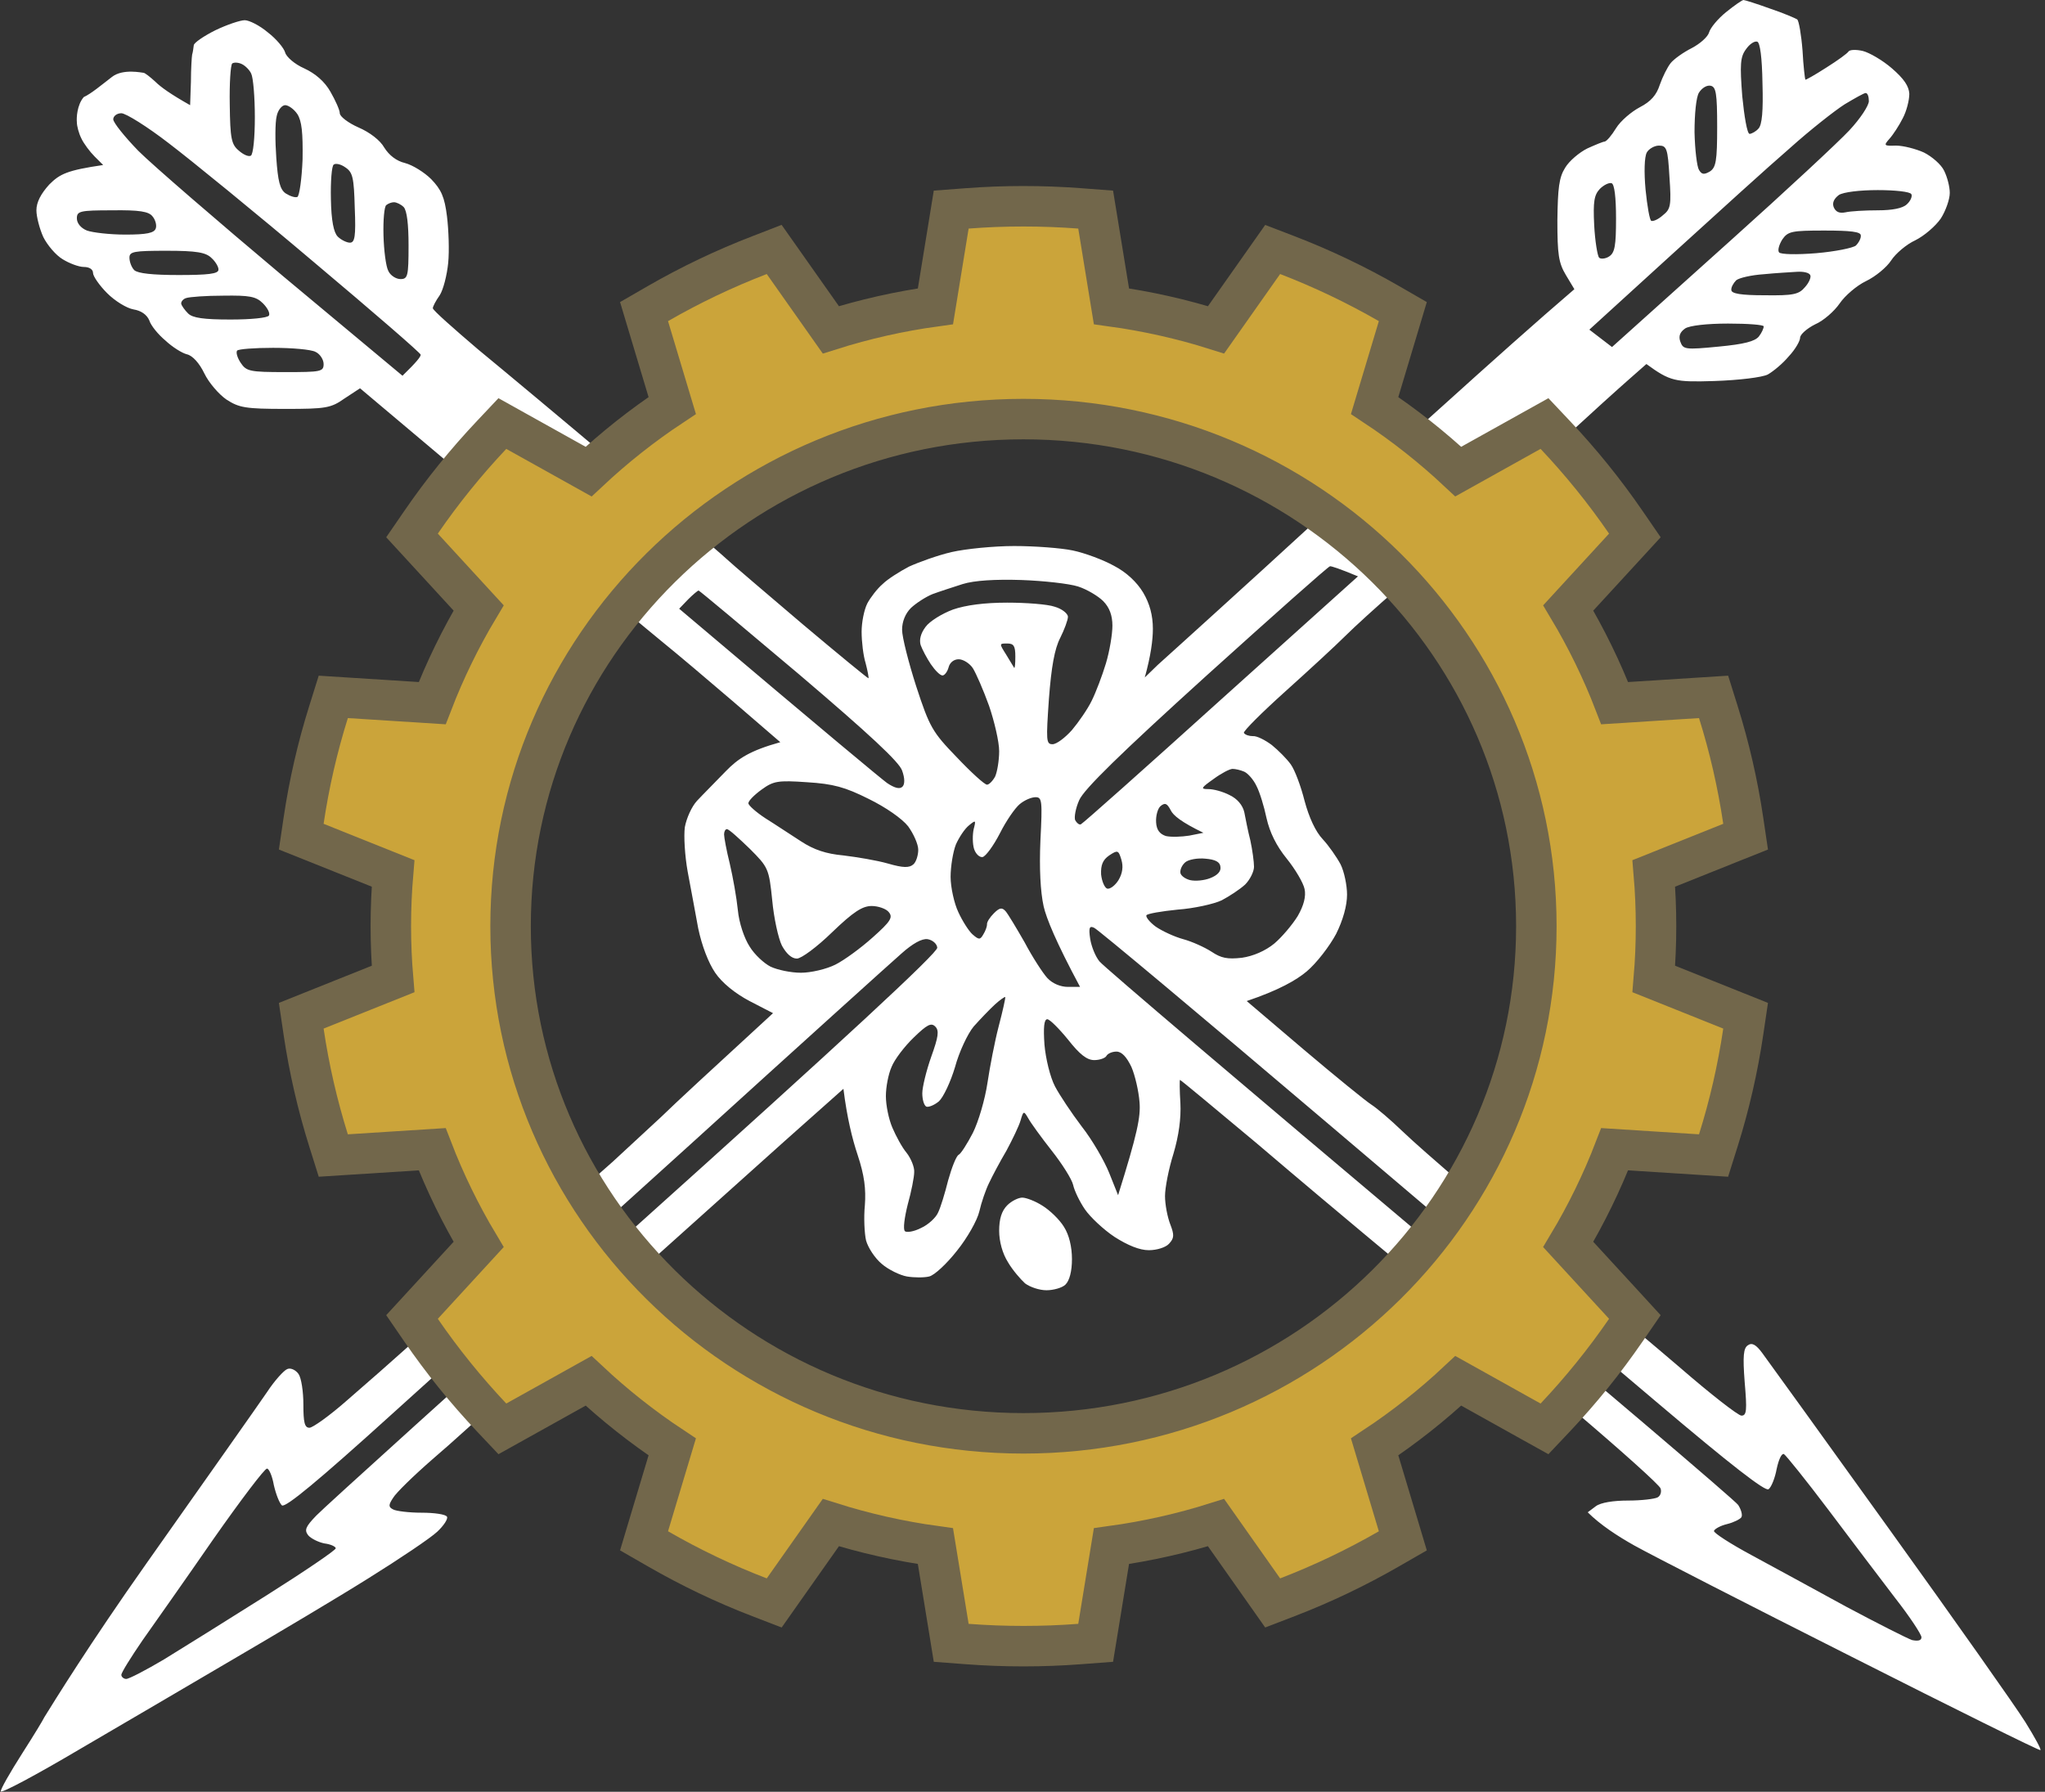 <svg width="97" height="85" viewBox="0 0 97 85" fill="none" xmlns="http://www.w3.org/2000/svg">
<rect x="0" y="0" width="97" height="85" fill="#333333" stroke="none"/>
<path fill-rule="evenodd" clip-rule="evenodd" d="M82.698 0C82.755 0 83.311 0.173 83.945 0.403C84.578 0.614 85.153 0.863 85.249 0.921C85.326 0.998 85.441 1.65 85.499 2.398C85.537 3.128 85.614 3.761 85.633 3.78C85.652 3.799 86.094 3.55 86.631 3.204C87.149 2.878 87.629 2.533 87.686 2.437C87.744 2.36 88.032 2.341 88.358 2.418C88.665 2.494 89.298 2.859 89.739 3.243C90.315 3.742 90.545 4.087 90.564 4.451C90.564 4.758 90.43 5.277 90.257 5.603C90.085 5.948 89.797 6.389 89.624 6.581C89.336 6.907 89.356 6.927 89.931 6.907C90.276 6.907 90.871 7.061 91.255 7.234C91.639 7.426 92.08 7.809 92.214 8.097C92.368 8.404 92.483 8.865 92.483 9.152C92.483 9.459 92.291 9.997 92.061 10.361C91.811 10.726 91.274 11.186 90.852 11.397C90.43 11.589 89.912 12.03 89.701 12.357C89.49 12.683 88.953 13.124 88.511 13.335C88.07 13.546 87.513 14.026 87.264 14.39C87.015 14.755 86.497 15.216 86.094 15.388C85.71 15.58 85.384 15.868 85.384 16.021C85.384 16.175 85.153 16.578 84.847 16.904C84.559 17.249 84.117 17.614 83.849 17.767C83.58 17.902 82.486 18.036 81.316 18.075C79.455 18.132 79.225 18.094 78.093 17.269L77.287 17.979C76.826 18.381 75.445 19.629 74.217 20.761C72.758 22.085 71.876 22.775 71.722 22.68C71.569 22.603 71.53 22.622 71.607 22.737C71.684 22.833 70.916 23.716 69.88 24.656C68.863 25.615 67.233 27.073 66.292 27.918C65.333 28.743 64.22 29.76 63.798 30.182C63.376 30.604 62.109 31.774 60.977 32.791C59.845 33.808 58.963 34.691 59.001 34.767C59.059 34.863 59.251 34.921 59.423 34.921C59.615 34.902 60.018 35.113 60.325 35.343C60.632 35.593 61.035 35.995 61.227 36.264C61.419 36.533 61.706 37.3 61.879 37.991C62.09 38.778 62.397 39.449 62.743 39.814C63.03 40.121 63.414 40.677 63.587 41.003C63.76 41.349 63.894 42.001 63.894 42.442C63.894 42.961 63.702 43.651 63.376 44.304C63.069 44.879 62.455 45.685 61.975 46.088C61.495 46.491 60.67 46.971 59.135 47.489L61.841 49.791C63.337 51.058 64.776 52.228 65.045 52.401C65.314 52.573 65.966 53.13 66.503 53.648C67.041 54.166 68.211 55.183 69.074 55.931C69.957 56.66 71.07 57.62 71.55 58.061C72.049 58.483 72.624 58.963 72.835 59.116C73.065 59.27 73.91 59.98 74.735 60.728C75.541 61.457 76.423 62.205 76.653 62.359C76.903 62.512 78.265 63.664 79.704 64.892C81.143 66.139 82.448 67.156 82.602 67.156C82.851 67.156 82.87 66.906 82.755 65.563C82.659 64.316 82.698 63.952 82.909 63.817C83.1 63.683 83.292 63.779 83.599 64.201C83.829 64.508 86.554 68.288 89.643 72.586C92.733 76.884 95.63 80.99 96.071 81.7C96.512 82.41 96.838 83.004 96.781 83.024C96.743 83.062 92.713 81.067 87.82 78.591C82.947 76.135 78.304 73.756 77.517 73.315C76.73 72.874 75.905 72.336 75.31 71.742L75.694 71.454C75.924 71.281 76.519 71.185 77.229 71.185C77.862 71.185 78.495 71.108 78.63 71.032C78.764 70.955 78.822 70.763 78.764 70.609C78.726 70.456 76.884 68.806 74.716 66.964C72.528 65.122 70.341 63.261 69.842 62.839C69.362 62.416 68.307 61.534 67.52 60.882C66.734 60.229 65.448 59.155 64.642 58.483C63.836 57.812 61.572 55.912 59.615 54.243C57.639 52.593 56.008 51.23 55.969 51.23C55.95 51.23 55.95 51.729 55.989 52.324C56.027 53.053 55.912 53.878 55.663 54.722C55.432 55.452 55.26 56.353 55.26 56.737C55.26 57.14 55.375 57.735 55.509 58.08C55.701 58.579 55.701 58.733 55.451 59.001C55.298 59.174 54.876 59.308 54.492 59.308C54.051 59.308 53.494 59.078 52.861 58.675C52.343 58.33 51.71 57.735 51.46 57.37C51.211 57.006 50.962 56.488 50.904 56.219C50.846 55.95 50.386 55.221 49.887 54.588C49.388 53.955 48.889 53.264 48.774 53.053C48.563 52.688 48.544 52.688 48.41 53.149C48.333 53.418 48.026 54.051 47.738 54.588C47.431 55.106 47.066 55.797 46.913 56.123C46.76 56.43 46.548 57.044 46.453 57.466C46.357 57.888 45.877 58.733 45.397 59.327C44.918 59.941 44.323 60.498 44.073 60.555C43.843 60.613 43.363 60.613 43.018 60.555C42.692 60.498 42.135 60.229 41.828 59.961C41.502 59.692 41.176 59.193 41.08 58.848C41.003 58.521 40.965 57.754 41.023 57.178C41.08 56.411 41.003 55.758 40.677 54.78C40.428 54.032 40.178 53.034 40.006 51.652L37.223 54.127C35.688 55.509 32.599 58.272 30.335 60.306C28.09 62.34 25.308 64.853 24.176 65.909C23.063 66.964 21.413 68.46 20.511 69.228C19.629 69.996 18.784 70.82 18.65 71.051C18.42 71.396 18.42 71.492 18.65 71.607C18.784 71.684 19.398 71.761 19.993 71.761C20.607 71.761 21.144 71.838 21.202 71.953C21.259 72.049 21.049 72.375 20.741 72.662C20.415 72.969 18.957 73.948 17.48 74.869C15.983 75.809 13.105 77.517 11.071 78.707C9.056 79.896 5.737 81.834 3.741 83.004C1.727 84.194 0.077 85.077 0.038 84.981C0.019 84.885 0.48 84.079 1.055 83.177C1.631 82.275 2.015 81.642 2.111 81.45C2.59 80.683 4.202 78.054 6.965 74.14C9.728 70.226 12.299 66.58 12.664 66.043C13.028 65.487 13.47 65.007 13.623 64.949C13.777 64.873 14.026 64.988 14.16 65.18C14.294 65.371 14.39 66.024 14.39 66.618C14.39 67.482 14.448 67.731 14.678 67.731C14.832 67.731 15.638 67.156 16.444 66.446C17.269 65.736 18.708 64.469 19.648 63.625C20.588 62.762 22.89 60.69 24.733 59.02C26.594 57.332 28.532 55.567 29.069 55.106C29.587 54.626 30.623 53.667 31.371 52.976C32.1 52.266 33.597 50.885 36.667 48.064L35.554 47.489C34.863 47.124 34.249 46.625 33.923 46.146C33.597 45.666 33.29 44.86 33.117 44.035C32.983 43.287 32.753 42.078 32.618 41.349C32.484 40.6 32.427 39.66 32.484 39.238C32.561 38.816 32.81 38.26 33.06 37.991C33.309 37.722 33.923 37.108 34.422 36.59C35.017 35.976 35.573 35.612 37.012 35.209L34.787 33.29C33.559 32.235 32.081 30.988 31.486 30.508C30.892 30.028 27.822 27.457 24.656 24.809C21.49 22.142 18.497 19.61 17.077 18.42L16.348 18.899C15.695 19.36 15.465 19.398 13.527 19.398C11.647 19.398 11.34 19.341 10.745 18.957C10.38 18.708 9.901 18.151 9.69 17.71C9.459 17.23 9.133 16.866 8.865 16.808C8.634 16.751 8.174 16.463 7.848 16.156C7.502 15.868 7.157 15.446 7.08 15.196C6.965 14.928 6.696 14.736 6.332 14.678C6.006 14.621 5.449 14.275 5.085 13.911C4.72 13.546 4.413 13.105 4.413 12.951C4.413 12.779 4.24 12.664 3.972 12.664C3.741 12.664 3.281 12.491 2.974 12.299C2.648 12.107 2.245 11.627 2.053 11.244C1.88 10.86 1.727 10.284 1.727 9.977C1.727 9.594 1.938 9.191 2.341 8.749C2.84 8.251 3.185 8.078 4.893 7.828L4.49 7.426C4.26 7.195 3.972 6.812 3.857 6.562C3.741 6.332 3.646 5.986 3.646 5.795C3.626 5.603 3.646 4.989 3.972 4.605C4.317 4.451 4.816 4.029 5.315 3.646C5.833 3.243 6.754 3.454 6.811 3.454C6.869 3.454 7.118 3.646 7.368 3.876C7.617 4.125 8.097 4.471 9.018 4.989L9.056 3.876C9.056 3.281 9.095 2.686 9.114 2.59C9.152 2.475 9.172 2.283 9.191 2.149C9.191 2.034 9.67 1.708 10.208 1.439C10.764 1.17 11.397 0.959 11.608 0.959C11.819 0.959 12.318 1.209 12.702 1.535C13.105 1.842 13.47 2.283 13.527 2.494C13.585 2.705 13.988 3.051 14.429 3.243C14.966 3.492 15.407 3.876 15.676 4.356C15.906 4.758 16.117 5.219 16.117 5.372C16.117 5.526 16.52 5.833 17 6.044C17.537 6.274 18.036 6.658 18.228 7.003C18.458 7.368 18.804 7.637 19.206 7.733C19.571 7.828 20.128 8.174 20.454 8.5C20.933 8.999 21.087 9.344 21.202 10.265C21.279 10.898 21.317 11.896 21.259 12.472C21.202 13.047 21.029 13.738 20.857 14.007C20.665 14.275 20.53 14.544 20.53 14.621C20.53 14.717 21.509 15.58 22.679 16.578C23.869 17.556 26.881 20.07 29.357 22.161C31.832 24.253 34.115 26.191 34.441 26.498C34.748 26.786 36.398 28.186 38.087 29.625C39.775 31.045 41.176 32.196 41.195 32.177C41.214 32.158 41.157 31.832 41.061 31.467C40.946 31.103 40.869 30.431 40.869 29.971C40.869 29.529 40.984 28.934 41.138 28.628C41.291 28.34 41.617 27.918 41.867 27.706C42.097 27.476 42.673 27.112 43.114 26.881C43.574 26.67 44.476 26.344 45.129 26.191C45.8 26.037 47.143 25.903 48.103 25.903C49.081 25.903 50.348 25.999 50.885 26.114C51.441 26.229 52.324 26.555 52.842 26.843C53.437 27.15 53.936 27.63 54.223 28.11C54.53 28.628 54.684 29.184 54.684 29.836C54.684 30.354 54.588 31.103 54.3 32.139L54.914 31.544C55.26 31.237 56.545 30.067 57.754 28.973C58.963 27.879 60.958 26.056 62.167 24.944C63.376 23.811 66.196 21.26 68.422 19.264C70.629 17.269 72.95 15.196 74.677 13.719L74.274 13.047C73.929 12.472 73.871 12.069 73.871 10.457C73.891 8.922 73.948 8.423 74.236 7.963C74.428 7.637 74.907 7.234 75.291 7.042C75.675 6.869 76.04 6.716 76.116 6.716C76.212 6.696 76.442 6.428 76.653 6.082C76.865 5.737 77.383 5.296 77.785 5.085C78.304 4.816 78.572 4.509 78.726 4.029C78.86 3.646 79.09 3.185 79.244 2.993C79.397 2.801 79.858 2.475 80.242 2.283C80.644 2.072 81.009 1.746 81.067 1.535C81.124 1.324 81.489 0.883 81.872 0.576C82.275 0.249 82.64 0 82.698 0ZM82.64 4.567C82.736 5.526 82.87 6.332 82.985 6.351C83.081 6.351 83.292 6.236 83.407 6.102C83.58 5.929 83.638 5.257 83.599 3.953C83.58 2.725 83.484 2.015 83.35 1.976C83.216 1.938 82.985 2.091 82.813 2.341C82.544 2.705 82.525 3.07 82.64 4.567ZM10.898 4.97C10.918 6.562 10.975 6.85 11.32 7.138C11.532 7.33 11.781 7.445 11.896 7.387C12.011 7.33 12.088 6.524 12.088 5.564C12.088 4.605 12.011 3.684 11.915 3.492C11.839 3.319 11.627 3.108 11.455 3.032C11.282 2.955 11.09 2.955 11.014 3.012C10.937 3.089 10.879 3.953 10.898 4.97ZM80.376 6.274C80.395 7.099 80.491 7.905 80.587 8.059C80.721 8.289 80.836 8.289 81.105 8.135C81.393 7.944 81.45 7.637 81.45 6.025C81.45 4.413 81.393 4.125 81.143 4.068C80.951 4.029 80.721 4.183 80.587 4.394C80.453 4.605 80.376 5.411 80.376 6.274ZM84.904 7.023C83.945 7.848 81.431 10.131 79.282 12.088L75.387 15.638L76.462 16.463C77.21 15.791 79.532 13.7 82.122 11.378C84.712 9.056 87.226 6.716 87.725 6.178C88.243 5.622 88.645 5.008 88.645 4.797C88.645 4.586 88.588 4.413 88.492 4.413C88.415 4.413 87.974 4.663 87.494 4.95C87.015 5.257 85.844 6.178 84.904 7.023ZM13.105 7.483C13.182 8.596 13.278 8.98 13.546 9.172C13.757 9.306 13.988 9.383 14.103 9.344C14.199 9.306 14.314 8.5 14.352 7.56C14.371 6.293 14.314 5.737 14.103 5.411C13.949 5.181 13.681 4.989 13.527 4.989C13.373 4.989 13.182 5.219 13.124 5.507C13.047 5.814 13.047 6.696 13.105 7.483ZM6.562 7.157C7.234 7.828 10.323 10.495 13.431 13.105L19.091 17.825C19.763 17.173 19.955 16.923 19.955 16.827C19.955 16.751 17.691 14.793 14.909 12.453C12.146 10.112 9.037 7.579 8.001 6.792C6.984 6.006 5.967 5.372 5.756 5.372C5.545 5.372 5.372 5.507 5.372 5.66C5.372 5.814 5.91 6.485 6.562 7.157ZM78.054 8.999C78.131 9.766 78.246 10.438 78.323 10.476C78.419 10.515 78.668 10.399 78.879 10.208C79.244 9.92 79.282 9.747 79.186 8.385C79.109 7.042 79.052 6.907 78.687 6.907C78.476 6.907 78.208 7.061 78.112 7.234C77.997 7.445 77.977 8.174 78.054 8.999ZM15.695 9.44C15.714 10.476 15.829 11.033 16.021 11.225C16.175 11.378 16.444 11.512 16.597 11.512C16.827 11.512 16.885 11.225 16.827 9.862C16.789 8.423 16.731 8.174 16.386 7.944C16.175 7.79 15.925 7.733 15.829 7.809C15.734 7.867 15.676 8.615 15.695 9.44ZM75.617 10.687C75.656 11.436 75.771 12.126 75.848 12.222C75.924 12.299 76.155 12.28 76.327 12.165C76.596 11.992 76.653 11.647 76.653 10.361C76.653 9.363 76.577 8.73 76.442 8.692C76.327 8.653 76.078 8.769 75.886 8.96C75.617 9.248 75.56 9.555 75.617 10.687ZM86.976 9.824C87.072 10.054 87.245 10.131 87.533 10.073C87.782 10.016 88.473 9.977 89.068 9.977C89.758 9.977 90.257 9.881 90.449 9.69C90.622 9.536 90.718 9.306 90.66 9.21C90.603 9.095 89.893 9.018 89.068 9.018C88.204 9.018 87.437 9.114 87.226 9.248C86.995 9.421 86.9 9.613 86.976 9.824ZM18.19 11.167C18.209 11.877 18.305 12.645 18.42 12.855C18.516 13.067 18.784 13.239 18.995 13.239C19.341 13.239 19.379 13.105 19.379 11.647C19.379 10.63 19.302 9.997 19.149 9.824C19.015 9.69 18.804 9.594 18.688 9.594C18.573 9.594 18.42 9.651 18.324 9.728C18.228 9.786 18.17 10.438 18.19 11.167ZM4.125 10.937C4.394 11.033 5.2 11.129 5.948 11.129C6.965 11.129 7.31 11.052 7.387 10.841C7.445 10.687 7.368 10.419 7.234 10.265C7.061 10.035 6.62 9.958 5.315 9.977C3.78 9.977 3.646 10.016 3.646 10.361C3.646 10.591 3.837 10.822 4.125 10.937ZM84.386 11.973C84.463 12.069 85.211 12.088 86.151 12.011C87.053 11.934 87.897 11.762 88.031 11.647C88.166 11.512 88.281 11.301 88.262 11.167C88.262 10.994 87.782 10.937 86.535 10.937C84.981 10.937 84.808 10.975 84.54 11.359C84.386 11.608 84.309 11.877 84.386 11.973ZM6.37 12.817C6.543 12.971 7.234 13.047 8.481 13.047C9.862 13.047 10.361 12.99 10.361 12.798C10.38 12.683 10.227 12.414 10.035 12.242C9.766 11.973 9.325 11.896 7.905 11.896C6.351 11.896 6.14 11.934 6.14 12.222C6.14 12.414 6.236 12.683 6.37 12.817ZM82.352 13.297C82.218 13.431 82.103 13.642 82.122 13.757C82.122 13.93 82.582 14.007 83.695 14.007C85.058 14.026 85.326 13.968 85.614 13.623C85.806 13.412 85.921 13.143 85.863 13.047C85.806 12.932 85.537 12.875 85.23 12.894C84.942 12.913 84.233 12.951 83.657 13.009C83.081 13.047 82.486 13.182 82.352 13.297ZM8.596 14.41C8.615 14.506 8.769 14.717 8.922 14.87C9.133 15.081 9.651 15.158 10.937 15.158C11.896 15.158 12.702 15.081 12.759 14.966C12.817 14.851 12.683 14.602 12.472 14.39C12.146 14.064 11.839 14.007 10.591 14.026C9.786 14.026 8.98 14.084 8.826 14.141C8.692 14.18 8.577 14.314 8.596 14.41ZM79.704 16.213C79.838 16.578 79.934 16.597 81.508 16.444C82.736 16.328 83.235 16.194 83.427 15.964C83.561 15.791 83.657 15.58 83.657 15.484C83.657 15.407 82.909 15.35 81.968 15.35C80.951 15.35 80.145 15.446 79.934 15.58C79.685 15.753 79.608 15.945 79.704 16.213ZM11.416 17.211C11.685 17.614 11.839 17.652 13.527 17.652C15.216 17.652 15.35 17.633 15.35 17.269C15.35 17.058 15.177 16.789 14.966 16.693C14.755 16.578 13.853 16.501 12.951 16.501C12.069 16.501 11.301 16.559 11.244 16.635C11.186 16.731 11.263 16.981 11.416 17.211ZM51.192 37.953C51.019 38.336 50.942 38.778 51 38.912C51.077 39.046 51.192 39.142 51.269 39.104C51.364 39.066 54.339 36.418 57.907 33.194L64.412 27.342C63.491 26.958 63.165 26.862 63.088 26.862C63.011 26.862 60.383 29.203 57.236 32.043C53.149 35.746 51.422 37.434 51.192 37.953ZM44.227 28.186C43.901 28.32 43.459 28.608 43.21 28.839C42.941 29.107 42.788 29.491 42.788 29.875C42.788 30.22 43.095 31.429 43.459 32.561C44.093 34.499 44.227 34.729 45.378 35.919C46.069 36.648 46.702 37.224 46.817 37.224C46.913 37.224 47.086 37.051 47.201 36.84C47.297 36.629 47.393 36.091 47.393 35.631C47.393 35.19 47.163 34.211 46.913 33.482C46.644 32.734 46.299 31.947 46.145 31.698C45.992 31.467 45.685 31.275 45.474 31.275C45.244 31.275 45.052 31.429 44.994 31.659C44.937 31.87 44.802 32.043 44.706 32.043C44.591 32.043 44.361 31.813 44.15 31.506C43.958 31.218 43.747 30.815 43.67 30.604C43.594 30.354 43.67 30.047 43.901 29.74C44.093 29.472 44.687 29.107 45.205 28.915C45.819 28.704 46.702 28.589 47.776 28.589C48.678 28.589 49.695 28.666 50.021 28.781C50.367 28.877 50.655 29.107 50.655 29.261C50.655 29.414 50.482 29.875 50.29 30.259C50.021 30.776 49.868 31.64 49.753 33.156C49.618 35.132 49.618 35.305 49.925 35.305C50.117 35.305 50.52 34.998 50.846 34.633C51.153 34.269 51.595 33.635 51.787 33.233C51.978 32.849 52.285 32.043 52.458 31.467C52.631 30.892 52.765 30.086 52.765 29.683C52.765 29.203 52.631 28.819 52.324 28.512C52.094 28.282 51.556 27.956 51.134 27.822C50.712 27.687 49.503 27.553 48.448 27.515C47.22 27.476 46.222 27.534 45.666 27.706C45.186 27.86 44.534 28.071 44.227 28.186ZM32.215 28.877C39.449 34.998 41.79 36.936 42.078 37.147C42.423 37.377 42.673 37.454 42.807 37.319C42.922 37.204 42.922 36.916 42.788 36.552C42.653 36.149 41.253 34.844 37.895 31.985C35.305 29.798 33.175 28.014 33.136 28.014C33.098 28.014 32.868 28.205 32.638 28.436L32.215 28.877ZM48.103 31.678C48.141 31.717 48.16 31.486 48.16 31.141C48.16 30.642 48.084 30.527 47.776 30.527C47.393 30.527 47.393 30.527 47.719 31.045C47.892 31.333 48.064 31.621 48.103 31.678ZM57.313 37.434C57.562 37.434 58.003 37.55 58.33 37.722C58.694 37.895 58.944 38.202 59.02 38.528C59.078 38.816 59.193 39.43 59.308 39.871C59.404 40.313 59.481 40.888 59.481 41.118C59.481 41.349 59.289 41.733 59.059 41.963C58.809 42.193 58.31 42.519 57.946 42.711C57.581 42.884 56.641 43.095 55.854 43.152C55.087 43.229 54.415 43.344 54.377 43.421C54.339 43.498 54.53 43.747 54.818 43.958C55.125 44.169 55.701 44.438 56.123 44.553C56.545 44.668 57.14 44.937 57.466 45.148C57.927 45.455 58.214 45.512 58.905 45.436C59.442 45.359 60.018 45.109 60.44 44.764C60.805 44.457 61.304 43.862 61.553 43.459C61.841 42.961 61.956 42.519 61.879 42.174C61.822 41.886 61.438 41.234 61.035 40.735C60.536 40.121 60.229 39.488 60.076 38.816C59.96 38.26 59.749 37.569 59.596 37.281C59.462 36.993 59.193 36.686 59.02 36.609C58.848 36.533 58.598 36.475 58.464 36.475C58.33 36.475 57.927 36.686 57.562 36.955C56.967 37.377 56.929 37.434 57.313 37.434ZM35.497 38.106C35.497 38.202 35.861 38.528 36.302 38.816C36.763 39.104 37.511 39.603 37.991 39.91C38.605 40.313 39.181 40.505 40.006 40.581C40.639 40.658 41.579 40.812 42.116 40.965C42.845 41.176 43.133 41.176 43.325 41.003C43.459 40.888 43.555 40.562 43.555 40.313C43.555 40.044 43.325 39.545 43.076 39.2C42.788 38.835 42.02 38.298 41.195 37.895C40.082 37.339 39.526 37.185 38.279 37.108C36.897 37.012 36.686 37.051 36.13 37.454C35.784 37.703 35.497 37.991 35.497 38.106ZM47.431 39.526C47.124 40.121 46.76 40.62 46.606 40.658C46.453 40.677 46.28 40.505 46.203 40.274C46.126 40.025 46.126 39.603 46.184 39.334C46.299 38.893 46.28 38.893 45.954 39.161C45.762 39.315 45.493 39.718 45.34 40.063C45.205 40.409 45.09 41.099 45.09 41.598C45.09 42.097 45.263 42.865 45.455 43.267C45.647 43.69 45.954 44.169 46.126 44.323C46.433 44.591 46.491 44.591 46.644 44.323C46.74 44.169 46.817 43.958 46.817 43.862C46.798 43.747 46.951 43.517 47.143 43.325C47.412 43.056 47.527 43.037 47.7 43.229C47.815 43.363 48.218 44.035 48.602 44.706C48.966 45.397 49.465 46.165 49.676 46.395C49.925 46.664 50.309 46.817 50.655 46.817H51.23C50.079 44.668 49.638 43.575 49.503 42.999C49.35 42.308 49.292 41.195 49.35 39.871C49.446 37.991 49.427 37.818 49.12 37.818C48.928 37.818 48.602 37.953 48.371 38.145C48.141 38.336 47.719 38.95 47.431 39.526ZM54.837 39.008C54.857 39.373 55.01 39.564 55.298 39.66C55.547 39.718 56.046 39.699 56.411 39.641L57.082 39.507C56.046 39.008 55.643 38.682 55.528 38.432C55.355 38.106 55.26 38.068 55.048 38.24C54.914 38.355 54.818 38.701 54.837 39.008ZM34.614 40.965C34.767 41.617 34.94 42.596 34.998 43.172C35.055 43.786 35.305 44.515 35.554 44.898C35.784 45.282 36.245 45.704 36.552 45.858C36.878 46.011 37.511 46.146 37.991 46.146C38.471 46.146 39.2 45.973 39.622 45.762C40.044 45.551 40.831 44.975 41.387 44.476C42.251 43.709 42.366 43.517 42.155 43.267C42.039 43.114 41.656 42.98 41.349 42.98C40.907 42.98 40.485 43.248 39.468 44.227C38.758 44.918 38.01 45.474 37.799 45.474C37.55 45.474 37.3 45.244 37.089 44.86C36.916 44.515 36.705 43.536 36.629 42.711C36.475 41.195 36.437 41.138 35.554 40.255C35.036 39.756 34.576 39.334 34.48 39.334C34.403 39.334 34.345 39.449 34.345 39.584C34.345 39.718 34.46 40.351 34.614 40.965ZM52.228 41.483C52.266 41.828 52.401 42.116 52.516 42.155C52.65 42.193 52.9 42.001 53.053 41.752C53.245 41.432 53.29 41.106 53.187 40.773C53.053 40.332 53.015 40.313 52.612 40.581C52.305 40.792 52.209 41.042 52.228 41.483ZM55.989 41.406C56.008 41.541 56.219 41.694 56.449 41.752C56.699 41.809 57.121 41.771 57.408 41.656C57.754 41.521 57.927 41.33 57.888 41.118C57.869 40.888 57.639 40.773 57.178 40.735C56.814 40.696 56.372 40.773 56.219 40.907C56.065 41.042 55.969 41.253 55.989 41.406ZM52.151 45.608C52.324 45.839 59.174 51.652 67.348 58.541C75.521 65.41 82.333 71.204 82.448 71.396C82.582 71.607 82.659 71.857 82.602 71.972C82.544 72.068 82.237 72.221 81.93 72.298C81.604 72.375 81.335 72.528 81.297 72.624C81.278 72.72 82.084 73.238 83.081 73.775C84.079 74.313 86.113 75.425 87.59 76.231C89.068 77.018 90.468 77.728 90.699 77.805C90.986 77.862 91.14 77.824 91.14 77.67C91.14 77.536 90.584 76.692 89.893 75.809C89.202 74.907 87.782 73.027 86.727 71.626C85.671 70.226 84.712 69.036 84.616 68.979C84.501 68.94 84.367 69.247 84.271 69.689C84.194 70.111 84.021 70.552 83.887 70.648C83.734 70.763 82.122 69.516 78.611 66.542C75.848 64.201 68.767 58.214 62.877 53.206C57.006 48.218 52.055 44.073 51.902 44.016C51.672 43.901 51.633 44.016 51.71 44.534C51.767 44.898 51.959 45.378 52.151 45.608ZM32.714 54.319C27.649 58.905 21.279 64.661 18.554 67.117C15.1 70.245 13.546 71.531 13.373 71.415C13.258 71.319 13.086 70.878 12.99 70.456C12.913 70.015 12.759 69.669 12.664 69.669C12.549 69.669 11.416 71.166 10.112 73.027C8.826 74.888 7.31 77.037 6.754 77.824C6.217 78.611 5.756 79.34 5.756 79.455C5.756 79.551 5.871 79.647 5.986 79.647C6.121 79.647 6.927 79.225 7.771 78.726C8.615 78.208 10.802 76.845 12.625 75.694C14.448 74.543 15.945 73.526 15.925 73.449C15.925 73.373 15.695 73.257 15.388 73.219C15.1 73.161 14.755 72.989 14.621 72.835C14.429 72.586 14.486 72.432 15.005 71.895C15.35 71.531 22.142 65.391 30.067 58.272C40.025 49.331 44.495 45.186 44.457 44.956C44.438 44.764 44.227 44.591 43.997 44.553C43.728 44.515 43.287 44.764 42.769 45.225C42.308 45.627 37.78 49.714 32.714 54.319ZM46.184 48.697C45.896 49.043 45.493 49.906 45.301 50.616C45.09 51.326 44.745 52.055 44.534 52.247C44.304 52.439 44.035 52.535 43.939 52.497C43.824 52.439 43.747 52.151 43.747 51.863C43.747 51.576 43.939 50.789 44.169 50.137C44.515 49.177 44.553 48.889 44.361 48.697C44.169 48.506 43.977 48.602 43.344 49.216C42.903 49.638 42.423 50.271 42.289 50.616C42.135 50.962 42.02 51.576 42.02 51.998C42.02 52.439 42.155 53.091 42.327 53.494C42.5 53.897 42.788 54.434 42.999 54.684C43.21 54.953 43.383 55.375 43.363 55.605C43.363 55.835 43.229 56.526 43.056 57.14C42.903 57.754 42.826 58.31 42.922 58.406C42.999 58.483 43.363 58.425 43.69 58.253C44.035 58.099 44.4 57.754 44.495 57.524C44.611 57.294 44.822 56.603 44.975 55.989C45.148 55.375 45.359 54.837 45.474 54.78C45.57 54.742 45.877 54.262 46.145 53.744C46.414 53.206 46.721 52.151 46.836 51.384C46.951 50.616 47.182 49.407 47.373 48.678C47.565 47.949 47.7 47.335 47.681 47.297C47.661 47.278 47.431 47.431 47.182 47.661C46.932 47.892 46.491 48.352 46.184 48.697ZM50.041 51.537C50.252 51.94 50.827 52.804 51.307 53.437C51.806 54.07 52.381 55.068 52.612 55.643L53.034 56.699C53.955 53.763 54.108 52.976 54.051 52.286C54.012 51.767 53.84 51.019 53.667 50.616C53.437 50.137 53.206 49.887 52.957 49.887C52.746 49.887 52.535 49.983 52.477 50.098C52.42 50.194 52.17 50.29 51.902 50.29C51.556 50.29 51.211 50.021 50.655 49.312C50.233 48.794 49.791 48.352 49.676 48.352C49.523 48.352 49.484 48.736 49.542 49.561C49.599 50.213 49.81 51.096 50.041 51.537ZM48.486 56.814C48.678 56.814 49.12 56.986 49.446 57.197C49.791 57.409 50.252 57.85 50.463 58.195C50.712 58.579 50.846 59.155 50.846 59.73C50.846 60.306 50.731 60.747 50.539 60.939C50.386 61.093 49.964 61.208 49.638 61.208C49.292 61.208 48.851 61.054 48.621 60.882C48.41 60.69 48.026 60.248 47.815 59.884C47.546 59.462 47.393 58.886 47.393 58.387C47.393 57.831 47.508 57.447 47.776 57.178C47.987 56.967 48.314 56.814 48.486 56.814Z" fill="white"/>
<path d="M82.095 39.972L82.799 39.691L82.688 38.94C82.426 37.172 82.029 35.448 81.505 33.778L81.28 33.059L80.528 33.107L76.588 33.358C75.981 31.783 75.243 30.273 74.386 28.84L77.029 25.964L77.546 25.401L77.113 24.771C76.107 23.306 74.989 21.924 73.773 20.636L73.26 20.092L72.607 20.456L69.17 22.372C67.941 21.221 66.615 20.172 65.203 19.238L66.322 15.51L66.54 14.782L65.881 14.402C64.347 13.519 62.739 12.748 61.065 12.104L60.366 11.835L59.935 12.447L57.681 15.647C56.081 15.141 54.422 14.765 52.719 14.531L52.092 10.688L51.97 9.943L51.217 9.886C50.335 9.819 49.445 9.785 48.544 9.785C47.645 9.785 46.754 9.819 45.872 9.886L45.118 9.943L44.997 10.689L44.371 14.531C42.667 14.765 41.009 15.141 39.409 15.647L37.154 12.447L36.722 11.834L36.024 12.104C34.351 12.749 32.742 13.518 31.207 14.402L30.549 14.782L30.767 15.51L31.886 19.238C30.474 20.172 29.147 21.222 27.919 22.373L24.481 20.456L23.829 20.092L23.316 20.636C22.1 21.924 20.982 23.306 19.976 24.771L19.543 25.401L20.061 25.964L22.703 28.84C21.846 30.273 21.108 31.783 20.501 33.358L16.561 33.107L15.809 33.059L15.584 33.778C15.059 35.448 14.662 37.172 14.4 38.94L14.289 39.691L14.993 39.972L18.644 41.434C18.574 42.259 18.538 43.094 18.538 43.938C18.538 44.782 18.575 45.617 18.645 46.442L14.993 47.904L14.289 48.186L14.4 48.936C14.662 50.704 15.06 52.428 15.583 54.098L15.809 54.817L16.561 54.769L20.501 54.518C21.108 56.093 21.846 57.603 22.703 59.036L20.06 61.914L19.543 62.477L19.976 63.107C20.982 64.57 22.1 65.952 23.316 67.241L23.829 67.784L24.481 67.421L27.919 65.504C29.148 66.655 30.474 67.705 31.886 68.639L30.767 72.366L30.549 73.095L31.208 73.474C32.741 74.358 34.35 75.129 36.024 75.773L36.723 76.042L37.154 75.43L39.409 72.23C41.009 72.735 42.667 73.111 44.37 73.346L44.997 77.188L45.118 77.934L45.871 77.991C46.754 78.058 47.645 78.092 48.544 78.092C49.444 78.092 50.335 78.058 51.217 77.991L51.97 77.934L52.092 77.188L52.719 73.346C54.422 73.111 56.081 72.735 57.68 72.23L59.935 75.43L60.366 76.042L61.065 75.773C62.739 75.129 64.347 74.358 65.881 73.475L66.54 73.096L66.322 72.367L65.203 68.639C66.615 67.705 67.942 66.655 69.17 65.504L72.607 67.421L73.26 67.784L73.773 67.241C74.989 65.953 76.107 64.571 77.113 63.107L77.546 62.477L77.029 61.913L74.385 59.036C75.243 57.603 75.981 56.093 76.588 54.518L80.528 54.769L81.279 54.817L81.505 54.099C82.03 52.428 82.426 50.703 82.688 48.936L82.799 48.186L82.095 47.904L78.444 46.442C78.514 45.617 78.55 44.782 78.55 43.938C78.55 43.094 78.514 42.259 78.444 41.434L82.095 39.972ZM48.545 67.996C35.1 67.996 24.218 57.215 24.218 43.939C24.218 30.662 35.101 19.881 48.545 19.881C61.991 19.881 72.873 30.662 72.873 43.939C72.873 57.215 61.991 67.996 48.545 67.996Z" fill="#CBA43A" stroke="#72674B" stroke-width="1.92"/>
</svg>
